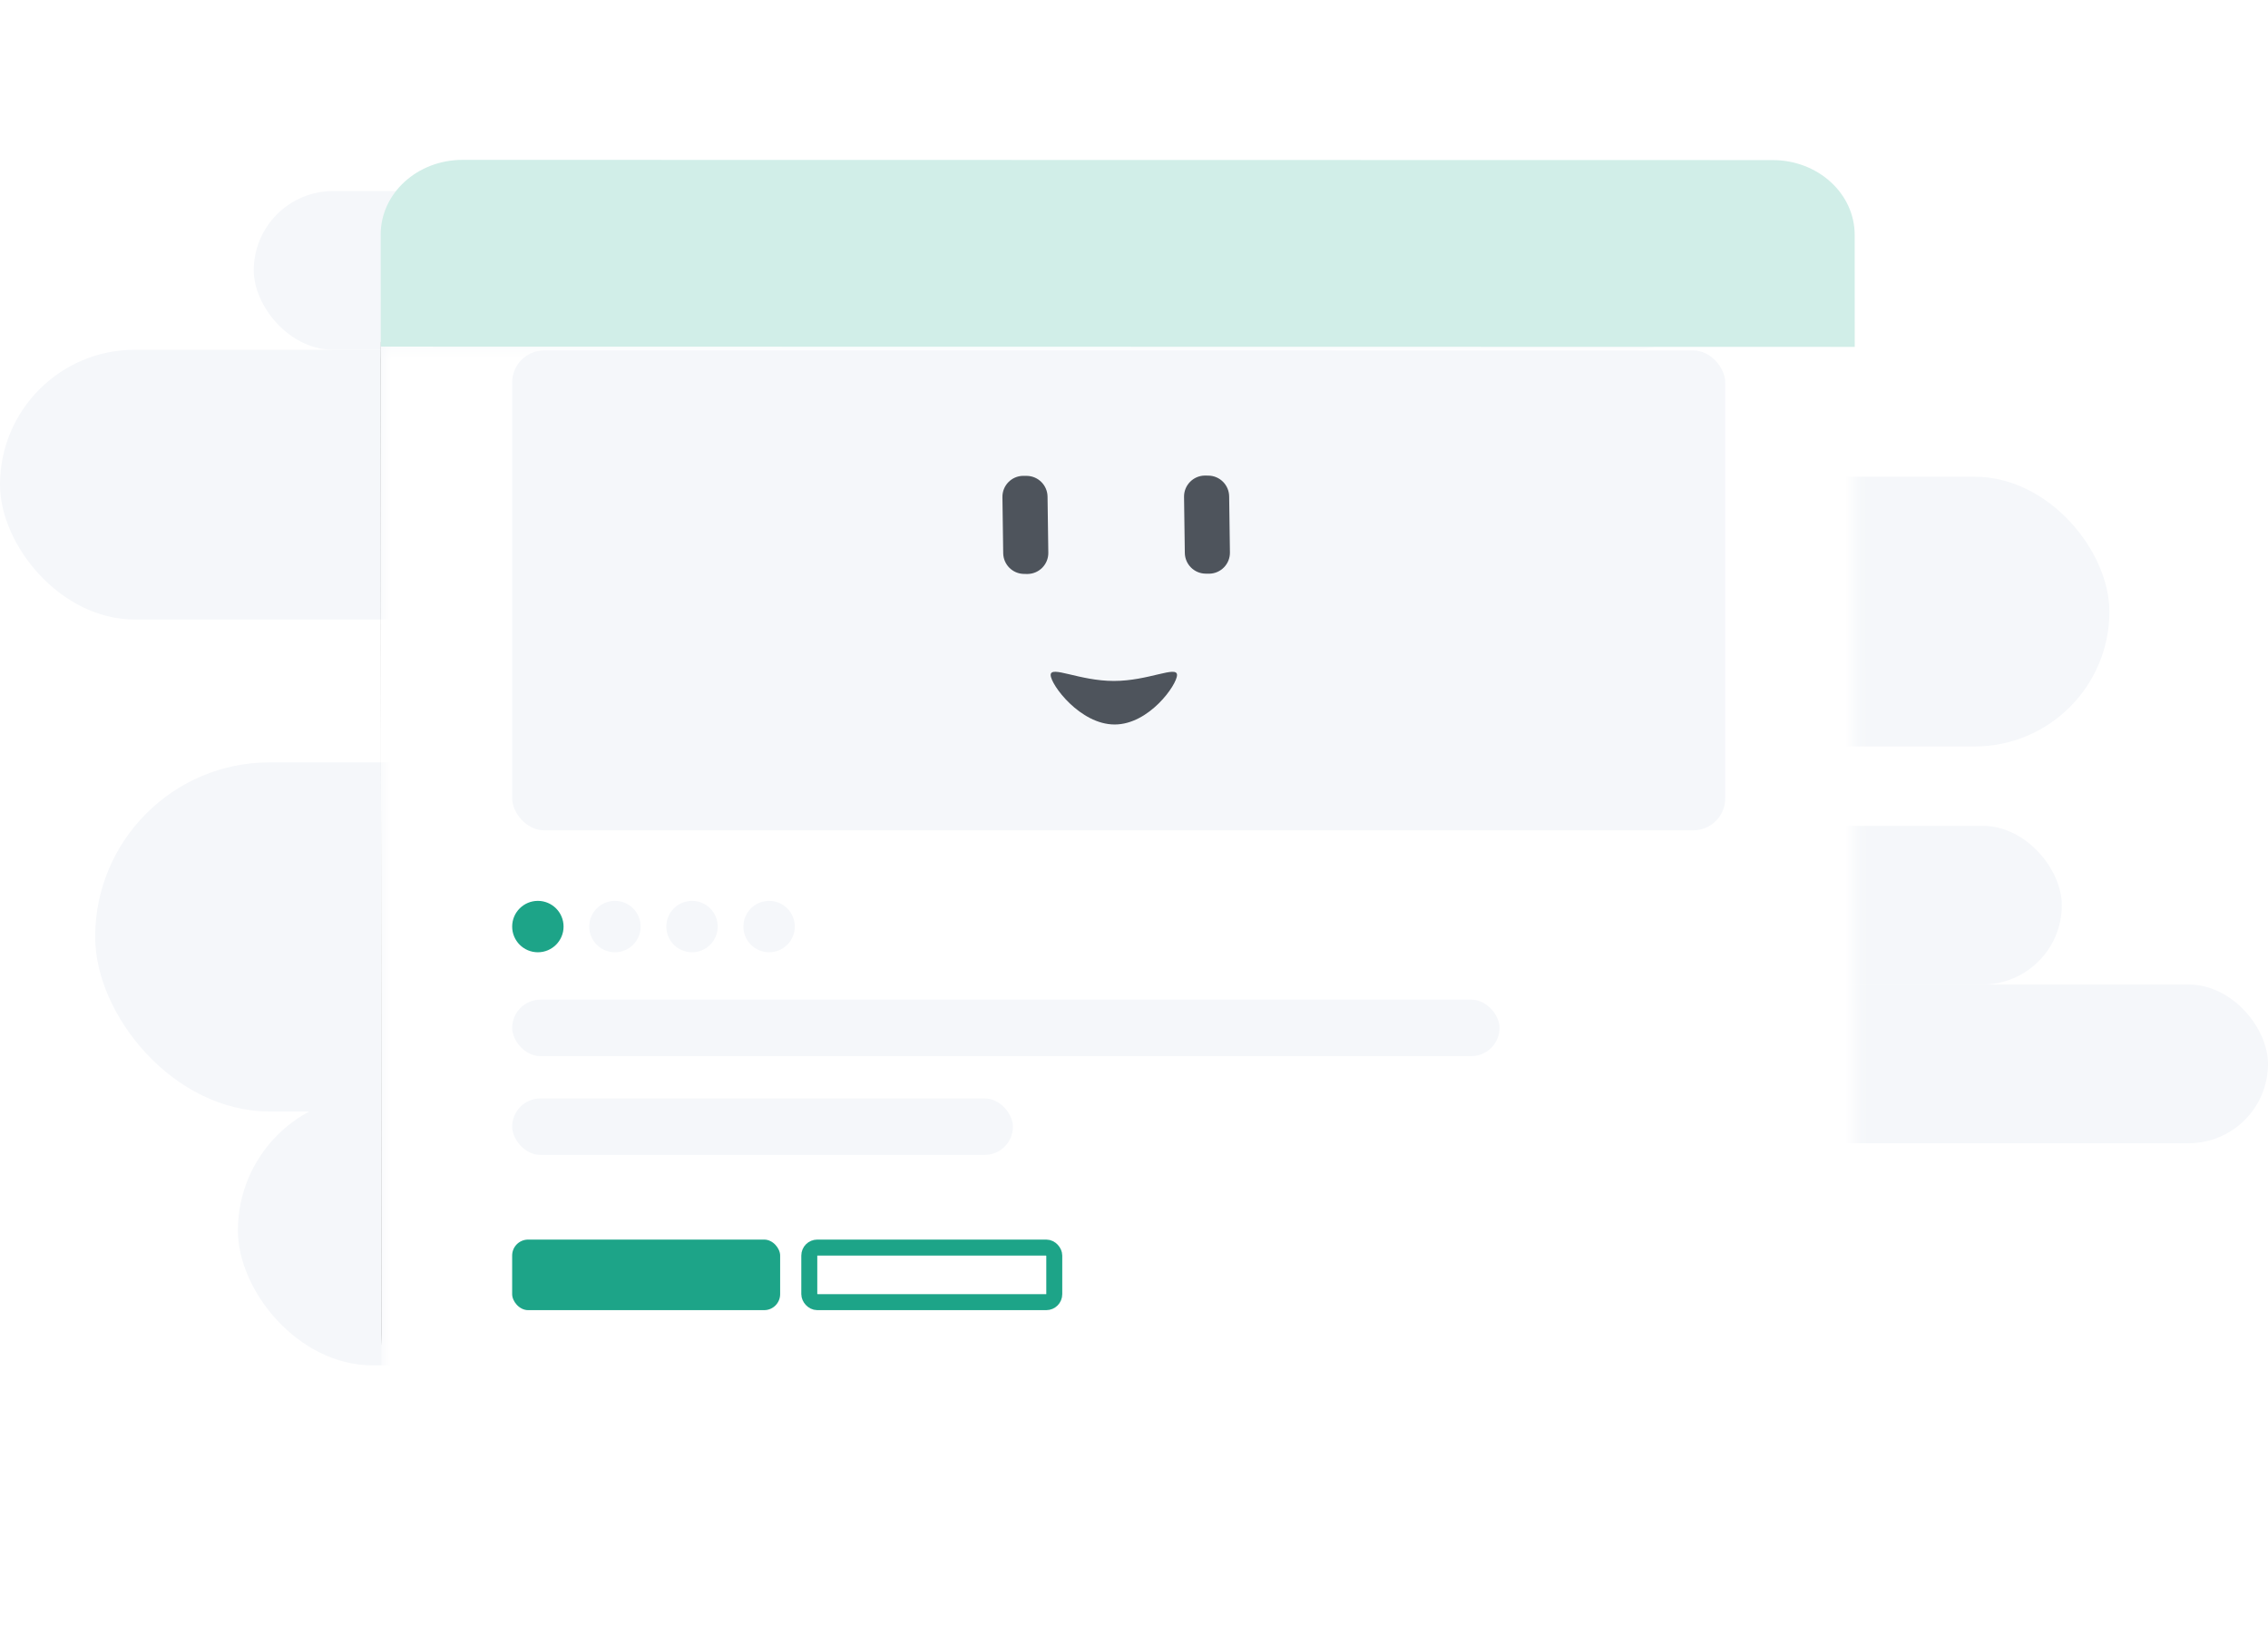 <svg width="142" height="103" viewBox="0 0 142 103" fill="none" xmlns="http://www.w3.org/2000/svg">
<rect y="21.895" width="91.357" height="16.888" rx="8.444" fill="#F5F7FA"/>
<rect x="40.713" y="29.843" width="91.357" height="16.888" rx="8.444" fill="#F5F7FA"/>
<rect x="5.958" y="47.725" width="91.357" height="21.855" rx="10.928" fill="#F5F7FA"/>
<rect x="37.734" y="51.698" width="91.357" height="9.934" rx="4.967" fill="#F5F7FA"/>
<rect x="50.643" y="61.633" width="91.357" height="9.934" rx="4.967" fill="#F5F7FA"/>
<rect x="15.888" y="11.961" width="91.357" height="9.934" rx="4.967" fill="#F5F7FA"/>
<rect x="14.895" y="68.586" width="91.357" height="16.888" rx="8.444" fill="#F5F7FA"/>
<g filter="url(#filter0_d_473_23251)">
<mask id="mask0_473_23251" style="mask-type:alpha" maskUnits="userSpaceOnUse" x="23" y="17" width="94" height="72">
<path d="M23.839 17.408L116.092 17.429L116.135 82.491C116.138 86.085 113.845 88.997 111.015 88.996L29.012 88.978C26.181 88.977 23.884 86.064 23.882 82.47L23.839 17.408Z" fill="white"/>
</mask>
<g mask="url(#mask0_473_23251)">
<path d="M23.837 17.408L108.736 17.427L108.778 79.487C108.78 82.915 106.67 85.693 104.065 85.692L28.599 85.675C25.994 85.674 23.88 82.895 23.878 79.468L23.837 17.408Z" fill="black"/>
<path d="M23.837 17.408L116.807 17.429L116.85 82.157C116.853 85.732 114.542 88.629 111.689 88.629L29.049 88.609C26.197 88.609 23.882 85.71 23.88 82.136L23.837 17.408Z" fill="white"/>
</g>
<path d="M28.96 6.008L110.992 6.022C113.824 6.022 116.121 8.117 116.122 10.7L116.126 17.715L23.84 17.699L23.836 10.684C23.834 8.101 26.128 6.008 28.96 6.008Z" fill="#D1EEE8"/>
</g>
<rect x="32.068" y="21.939" width="75.948" height="30.039" rx="2" fill="#F5F7FA"/>
<rect x="32.068" y="62.58" width="61.818" height="3.534" rx="1.767" fill="#F5F7FA"/>
<rect x="32.068" y="68.764" width="31.351" height="3.534" rx="1.767" fill="#F5F7FA"/>
<rect x="32.066" y="77.599" width="16.779" height="4.417" rx="1" fill="#1DA488"/>
<rect x="50.67" y="78.099" width="15.338" height="3.417" rx="0.5" stroke="#1DA488"/>
<ellipse cx="33.676" cy="58.004" rx="1.609" ry="1.609" fill="#1DA488"/>
<ellipse cx="38.502" cy="58.004" rx="1.609" ry="1.609" fill="#F5F7FA"/>
<ellipse cx="43.328" cy="58.004" rx="1.609" ry="1.609" fill="#F5F7FA"/>
<ellipse cx="48.153" cy="58.004" rx="1.609" ry="1.609" fill="#F5F7FA"/>
<path fill-rule="evenodd" clip-rule="evenodd" d="M69.787 45.354C71.945 45.354 73.694 42.866 73.694 42.255C73.694 41.644 71.896 42.629 69.739 42.628C67.581 42.628 65.783 41.643 65.783 42.254C65.784 42.864 67.63 45.353 69.787 45.354Z" fill="#4E545C"/>
<path fill-rule="evenodd" clip-rule="evenodd" d="M64.092 29.788L64.287 29.79C65 29.799 65.577 30.376 65.587 31.09L65.635 34.597C65.645 35.324 65.065 35.921 64.339 35.931C64.328 35.931 64.317 35.931 64.306 35.931L64.11 35.928C63.397 35.919 62.821 35.343 62.811 34.629L62.762 31.121C62.752 30.394 63.333 29.797 64.059 29.788C64.07 29.788 64.081 29.788 64.092 29.788Z" fill="#4E545C"/>
<path fill-rule="evenodd" clip-rule="evenodd" d="M75.463 29.771L75.658 29.774C76.371 29.782 76.948 30.359 76.958 31.073L77.006 34.581C77.016 35.308 76.436 35.904 75.71 35.914C75.699 35.914 75.688 35.914 75.677 35.914L75.481 35.911C74.768 35.903 74.192 35.326 74.182 34.612L74.133 31.105C74.123 30.378 74.704 29.781 75.43 29.771C75.441 29.771 75.452 29.771 75.463 29.771Z" fill="#4E545C"/>
<defs>
<filter id="filter0_d_473_23251" x="13.836" y="0.008" width="112.3" height="102.62" filterUnits="userSpaceOnUse" color-interpolation-filters="sRGB">
<feFlood flood-opacity="0" result="BackgroundImageFix"/>
<feColorMatrix in="SourceAlpha" type="matrix" values="0 0 0 0 0 0 0 0 0 0 0 0 0 0 0 0 0 0 127 0" result="hardAlpha"/>
<feOffset dy="4"/>
<feGaussianBlur stdDeviation="5"/>
<feComposite in2="hardAlpha" operator="out"/>
<feColorMatrix type="matrix" values="0 0 0 0 0.034 0 0 0 0 0.03 0 0 0 0 0.192 0 0 0 0.1 0"/>
<feBlend mode="normal" in2="BackgroundImageFix" result="effect1_dropShadow_473_23251"/>
<feBlend mode="normal" in="SourceGraphic" in2="effect1_dropShadow_473_23251" result="shape"/>
</filter>
</defs>
</svg>

